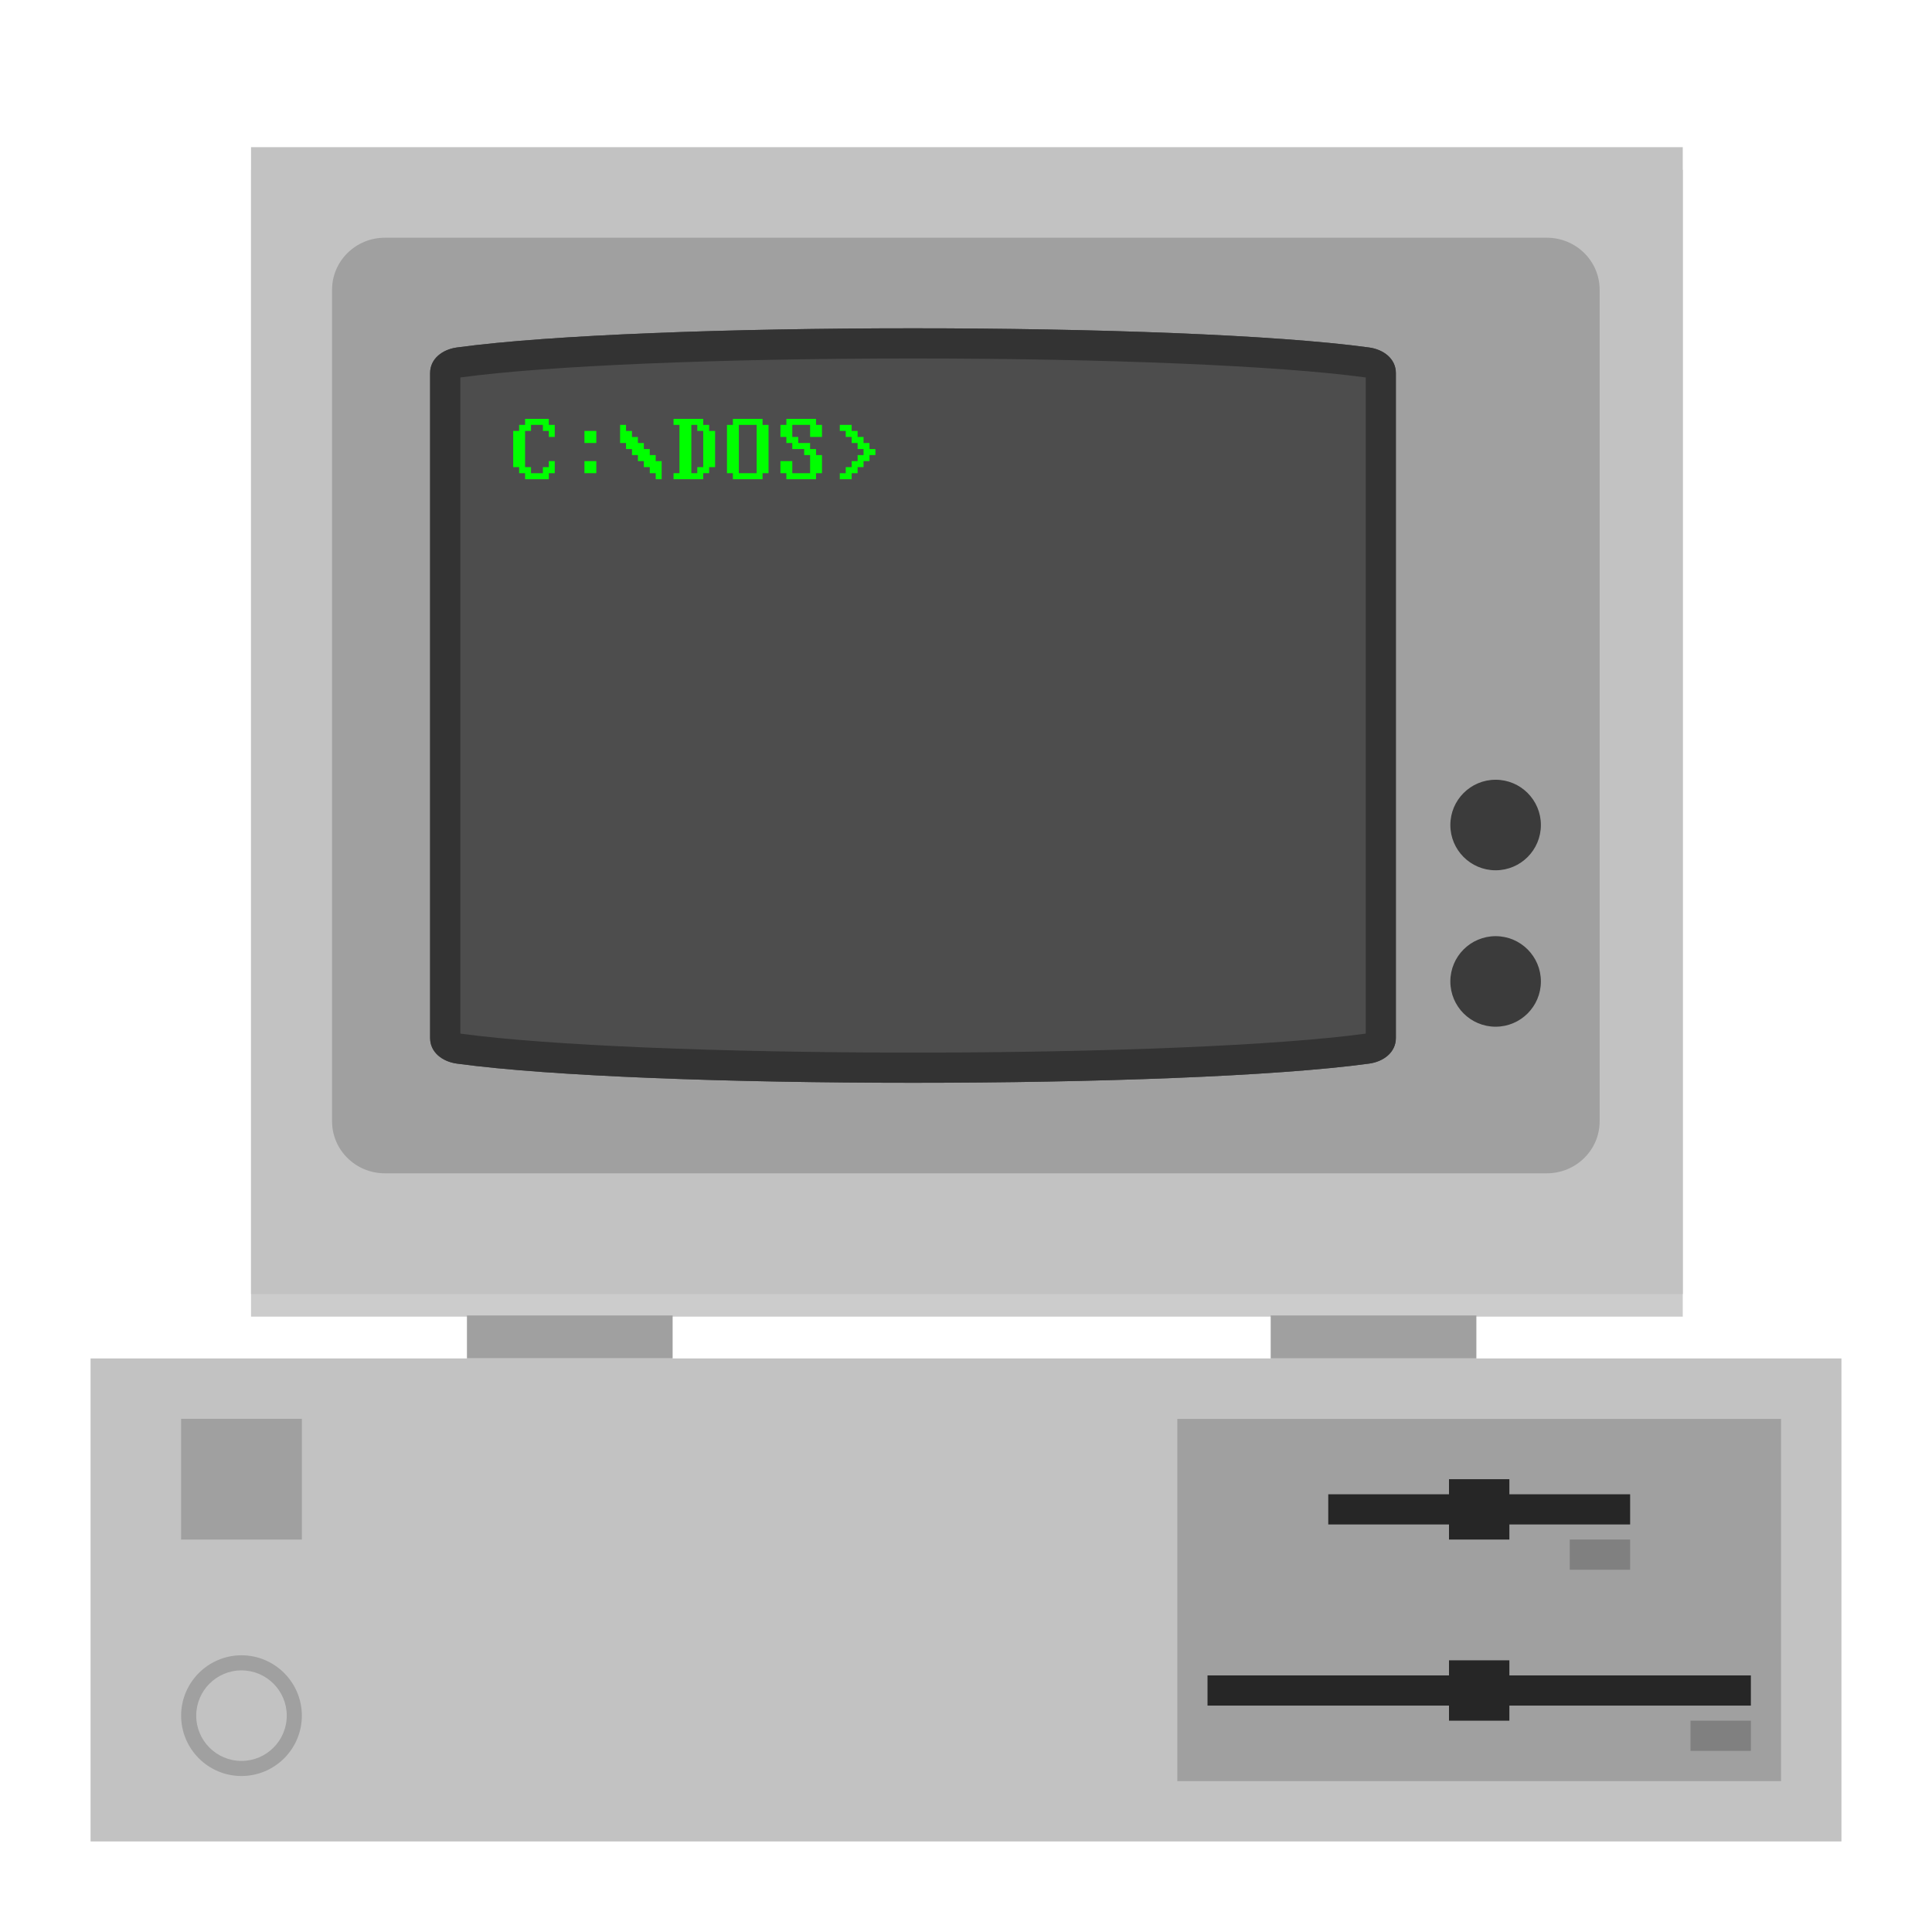 <?xml version="1.0" encoding="UTF-8" standalone="no"?>
<svg
   xmlns:dc="http://purl.org/dc/elements/1.1/"
   xmlns:cc="http://creativecommons.org/ns#"
   xmlns:rdf="http://www.w3.org/1999/02/22-rdf-syntax-ns#"
   xmlns:svg="http://www.w3.org/2000/svg"
   xmlns="http://www.w3.org/2000/svg"
   xmlns:sodipodi="http://sodipodi.sourceforge.net/DTD/sodipodi-0.dtd"
   xmlns:inkscape="http://www.inkscape.org/namespaces/inkscape"
   viewBox="0 0 341.333 341.333"
   height="256"
   width="256"
   xml:space="preserve"
   id="svg2"
   version="1.1"
   sodipodi:docname="DOS.svg"
   inkscape:version="0.92.2 (5c3e80d, 2017-08-06)"
   inkscape:export-filename="D:\Documents\Github\Retrosystem-retroarch-theme\png\DOS.png"
   inkscape:export-xdpi="72"
   inkscape:export-ydpi="72"><sodipodi:namedview
     pagecolor="#ffffff"
     bordercolor="#666666"
     borderopacity="1"
     objecttolerance="10"
     gridtolerance="10"
     guidetolerance="10"
     inkscape:pageopacity="0"
     inkscape:pageshadow="2"
     inkscape:window-width="1024"
     inkscape:window-height="705"
     id="namedview62"
     showgrid="false"
     showguides="true"
     inkscape:guide-bbox="true"
     inkscape:zoom="0.69140623"
     inkscape:cx="-98.084375"
     inkscape:cy="148.5248"
     inkscape:window-x="-8"
     inkscape:window-y="-8"
     inkscape:window-maximized="1"
     inkscape:current-layer="svg2"
     inkscape:pagecheckerboard="true" /><defs
     id="defs6"><clipPath
       id="clipPath18"
       clipPathUnits="userSpaceOnUse"><path
         id="path16"
         d="M 0,256 H 256 V 0 H 0 Z" /></clipPath><clipPath
       id="clipPath26"
       clipPathUnits="userSpaceOnUse"><path
         id="path24"
         d="M 4,252 H 252 V 4 H 4 Z" /></clipPath><clipPath
       id="clipPath44"
       clipPathUnits="userSpaceOnUse"><path
         id="path42"
         d="M 0,256 H 256 V 0 H 0 Z" /></clipPath></defs><g
     transform="matrix(1.335,0,0,-1.333,44.351,30)"
     id="g228"
     style="fill:#cccccc"><path
       sodipodi:nodetypes="ccccc"
       id="path226"
       style="fill:#cccccc;fill-opacity:1;fill-rule:nonzero;stroke:none"
       d="M 0,0 H 189.474 V -152 H 0 V 0"
       inkscape:connector-curvature="0" /></g><g
     id="g50-1"
     transform="matrix(1.607,0,0,-1.647,55.571,-85.623)"
     style="fill:#999999" /><path
     inkscape:connector-curvature="0"
     d="M 118.836,240 H 82.497 v -7.593 h 36.339 z"
     style="fill:#a0a0a0;fill-opacity:1;fill-rule:nonzero;stroke:none;stroke-width:0.379"
     id="path36" /><g
     id="g46"
     transform="matrix(1.335,0,0,-1.333,44.351,26)"><path
       inkscape:connector-curvature="0"
       d="M 0,0 H 189.474 V -152 H 0 V 0"
       style="fill:#c2c2c2;fill-opacity:1;fill-rule:nonzero;stroke:none"
       id="path48"
       sodipodi:nodetypes="ccccc" /></g><g
     id="g50"
     transform="matrix(1.333,0,0,-1.333,68,42)"><path
       inkscape:connector-curvature="0"
       d="m 0,0 h 154 c 3.866,0 7,-3.084 7,-6.889 v -110.222 c 0,-3.805 -3.134,-6.889 -7,-6.889 H 0 c -3.866,0 -7,3.084 -7,6.889 V -6.889 C -7,-3.084 -3.866,0 0,0"
       style="fill:#a0a0a0;fill-opacity:1;fill-rule:nonzero;stroke:none"
       id="path52" /></g><g
     id="g54"
     transform="matrix(1.333,0,0,-1.333,80.717,61.39)"
     style="fill:#4d4d4d"><path
       inkscape:connector-curvature="0"
       d="m 0,0 c 24.889,3.39 96,3.39 120.889,0 1.95,-0.266 3.555,-1.512 3.555,-3.39 v -88.135 c 0,-1.878 -1.605,-3.125 -3.555,-3.39 -24.889,-3.39 -96,-3.39 -120.889,0 -1.95,0.265 -3.556,1.512 -3.556,3.39 V -3.39 c 0,1.878 1.606,3.124 3.556,3.39"
       style="fill:#4d4d4d;fill-opacity:1;fill-rule:nonzero;stroke:none"
       id="path56" /></g><g
     id="g58"
     transform="matrix(1.333,0,0,-1.333,161.31,58)"
     style="fill:#333333"><path
       inkscape:connector-curvature="0"
       d="M 0,0 C -24,0 -48,-0.847 -60.444,-2.542 -62.394,-2.808 -64,-4.054 -64,-5.932 v -88.136 c 0,-1.878 1.606,-3.124 3.556,-3.39 C -48,-99.153 -24,-100 0,-100 c 24,0 48,0.847 60.444,2.542 1.95,0.266 3.556,1.512 3.556,3.39 v 88.136 c 0,1.878 -1.606,3.124 -3.556,3.39 C 48,-0.847 24,0 0,0 M 0,-4 C 25.602,-4 48.556,-4.96 59.905,-6.506 59.938,-6.51 59.97,-6.516 60,-6.522 V -93.478 C 59.97,-93.484 59.938,-93.49 59.905,-93.494 48.556,-95.04 25.602,-96 0,-96 c -25.602,0 -48.556,0.96 -59.905,2.506 -0.033,0.004 -0.065,0.01 -0.095,0.016 v 86.956 c 0.03,0.006 0.062,0.012 0.095,0.016 C -48.556,-4.96 -25.602,-4 0,-4"
       style="fill:#333333;fill-opacity:1;fill-rule:nonzero;stroke:none"
       id="path60" /></g><g
     id="g62"
     transform="matrix(1.333,0,0,-1.333,272.234,145.758)"><path
       inkscape:connector-curvature="0"
       d="m 0,0 c 0,-3.314 -2.686,-6 -6,-6 -3.314,0 -6,2.686 -6,6 0,3.314 2.686,6 6,6 3.314,0 6,-2.686 6,-6"
       style="fill:#3b3b3b;fill-opacity:1;fill-rule:nonzero;stroke:none"
       id="path64" /></g><g
     id="g66"
     transform="matrix(1.333,0,0,-1.333,272.234,173.394)"><path
       inkscape:connector-curvature="0"
       d="m 0,0 c 0,-3.314 -2.686,-6 -6,-6 -3.314,0 -6,2.686 -6,6 0,3.314 2.686,6 6,6 3.314,0 6,-2.686 6,-6"
       style="fill:#3b3b3b;fill-opacity:1;fill-rule:nonzero;stroke:none"
       id="path68" /></g><path
     inkscape:connector-curvature="0"
     d="M 16,325.333 H 325.333 V 240 H 16 Z"
     style="fill:#c2c2c2;fill-opacity:1;fill-rule:nonzero;stroke:none;stroke-width:1.333"
     id="path70" /><path
     inkscape:connector-curvature="0"
     d="m 208,314.68 h 106.667 v -64 H 208 Z"
     style="fill:#a0a0a0;fill-opacity:1;fill-rule:nonzero;stroke:none;stroke-width:1.333"
     id="path72" /><g
     id="g74"
     transform="matrix(1.333,0,0,-1.333,288,266.668)"><path
       inkscape:connector-curvature="0"
       d="M 0,0 H -40"
       style="fill:#262626;fill-opacity:1;fill-rule:nonzero;stroke:none"
       id="path76" /></g><path
     inkscape:connector-curvature="0"
     d="m 234.668,269.333 h 53.332 V 264 h -53.332 z"
     style="fill:#262626;fill-opacity:1;fill-rule:nonzero;stroke:none;stroke-width:1.333"
     id="path78" /><path
     inkscape:connector-curvature="0"
     d="m 256,272 h 10.667 v -10.667 h -10.667 z"
     style="fill:#262626;fill-opacity:1;fill-rule:nonzero;stroke:none;stroke-width:1.333"
     id="path80" /><path
     inkscape:connector-curvature="0"
     d="m 277.333,277.333 h 10.667 V 272 h -10.667 z"
     style="fill:#808080;fill-opacity:1;fill-rule:nonzero;stroke:none;stroke-width:1.333"
     id="path82" /><g
     id="g84"
     transform="matrix(1.333,0,0,-1.333,309.333,298.668)"><path
       inkscape:connector-curvature="0"
       d="M 0,0 H -72"
       style="fill:#262626;fill-opacity:1;fill-rule:nonzero;stroke:none"
       id="path86" /></g><path
     inkscape:connector-curvature="0"
     d="m 213.336,301.333 h 95.997 V 296 h -95.997 z"
     style="fill:#262626;fill-opacity:1;fill-rule:nonzero;stroke:none;stroke-width:1.333"
     id="path88" /><path
     inkscape:connector-curvature="0"
     d="m 256,304 h 10.667 v -10.667 h -10.667 z"
     style="fill:#262626;fill-opacity:1;fill-rule:nonzero;stroke:none;stroke-width:1.333"
     id="path90" /><path
     inkscape:connector-curvature="0"
     d="m 298.667,309.333 h 10.667 V 304 h -10.667 z"
     style="fill:#808080;fill-opacity:1;fill-rule:nonzero;stroke:none;stroke-width:1.333"
     id="path92" /><g
     id="g94"
     transform="matrix(1.333,0,0,-1.333,34.667,303.112)"><path
       inkscape:connector-curvature="0"
       d="M 0,0 C 0,-3.308 2.691,-5.999 5.999,-5.999 9.309,-5.999 12,-3.308 12,0 12,3.31 9.309,6.001 5.999,6.001 2.691,6.001 0,3.31 0,0 M -2,0 C -2,4.411 1.588,8.001 5.999,8.001 10.41,8.001 14,4.411 14,0 14,-4.411 10.41,-7.999 5.999,-7.999 1.588,-7.999 -2,-4.411 -2,0"
       style="fill:#a0a0a0;fill-opacity:1;fill-rule:nonzero;stroke:none"
       id="path96" /></g><path
     inkscape:connector-curvature="0"
     d="M 32,272 H 53.333 V 250.667 H 32 Z"
     style="fill:#a0a0a0;fill-opacity:1;fill-rule:nonzero;stroke:none;stroke-width:1.333"
     id="path98" /><g
     id="g100"
     transform="matrix(1.333,0,0,-1.333,95.913,75.069)"
     style="fill:#00ff00"><path
       inkscape:connector-curvature="0"
       d="M 0,0 H -1.574 V -0.799 H -2.36 v -4.799 h 0.786 V -6.4 H 0 v 0.802 h 0.786 v 0.799 H 1.574 V -6.4 H 0.786 V -7.199 H -2.36 V -6.4 h -0.789 v 0.802 h -0.786 v 4.799 h 0.786 V 0 H -2.36 V 0.801 H 0.786 V 0 H 1.574 V -1.598 H 0.786 v 0.799 H 0 Z"
       style="fill:#00ff00;fill-opacity:1;fill-rule:nonzero;stroke:none"
       id="path102" /></g><path
     inkscape:connector-curvature="0"
     d="m 103.255,81.467 h 2.099 v 2.133 h -2.099 z m 0,-5.333 h 2.099 v 2.133 h -2.099 z"
     style="fill:#00ff00;fill-opacity:1;fill-rule:nonzero;stroke:none;stroke-width:1.333"
     id="path104" /><g
     id="g106"
     transform="matrix(1.333,0,0,-1.333,115.847,83.601)"
     style="fill:#00ff00"><path
       inkscape:connector-curvature="0"
       d="M 0,0 H -0.786 V 0.801 H -1.574 V 1.6 H -2.36 V 2.4 H -3.146 V 3.201 H -3.935 V 4 h -0.786 v 2.4 h 0.786 V 5.6 h 0.789 V 4.801 H -2.36 V 4 h 0.786 V 3.201 h 0.788 V 2.4 H 0 V 1.6 H 0.788 V -0.799 H 0 Z"
       style="fill:#00ff00;fill-opacity:1;fill-rule:nonzero;stroke:none"
       id="path108" /></g><g
     id="g110"
     transform="matrix(1.333,0,0,-1.333,124.24,76.134)"
     style="fill:#00ff00"><path
       inkscape:connector-curvature="0"
       d="M 0,0 H -0.788 V 0.799 H -1.574 V -5.6 h 0.786 v 0.801 H 0 Z m 0,-5.6 v -0.8 h -3.935 v 0.8 h 0.786 V 0.799 H -3.935 V 1.6 H 0 V 0.799 H 0.786 V 0 H 1.574 V -4.799 H 0.786 V -5.6 Z"
       style="fill:#00ff00;fill-opacity:1;fill-rule:nonzero;stroke:none"
       id="path112" /></g><path
     inkscape:connector-curvature="0"
     d="m 133.681,75.068 h -3.147 v 8.533 h 3.147 z m -5.247,0 h 1.048 v -1.068 h 5.247 v 1.068 h 1.052 v 8.533 h -1.052 v 1.065 h -5.247 v -1.065 h -1.048 z"
     style="fill:#00ff00;fill-opacity:1;fill-rule:nonzero;stroke:none;stroke-width:1.333"
     id="path114" /><g
     id="g116"
     transform="matrix(1.333,0,0,-1.333,137.88,81.467)"
     style="fill:#00ff00"><path
       inkscape:connector-curvature="0"
       d="M 0,0 H 1.574 V -1.6 H 3.935 V 0.799 H 3.146 V 1.6 H 1.574 V 2.4 H 0.786 V 3.201 H 0 V 4.799 H 0.786 V 5.6 H 4.721 V 4.799 H 5.509 V 3.201 H 3.935 V 4.799 H 1.574 V 3.201 H 2.36 V 2.4 H 3.935 V 1.6 H 4.721 V 0.799 H 5.509 V -1.6 H 4.721 V -2.4 H 0.786 v 0.8 L 0,-1.6 Z"
       style="fill:#00ff00;fill-opacity:1;fill-rule:nonzero;stroke:none"
       id="path118" /></g><g
     id="g120"
     transform="matrix(1.333,0,0,-1.333,148.369,75.069)"
     style="fill:#00ff00"><path
       inkscape:connector-curvature="0"
       d="M 0,0 H 1.574 V -0.799 H 2.36 V -1.598 H 3.149 V -2.4 H 3.935 V -3.199 H 4.723 V -4 H 3.935 V -4.799 H 3.149 V -5.598 H 2.36 V -6.4 H 1.574 V -7.199 H 0 V -6.4 h 0.788 v 0.802 h 0.786 v 0.799 H 2.36 V -4 h 0.789 v 0.801 H 2.36 V -2.4 H 1.574 v 0.802 H 0.788 v 0.799 H 0 Z"
       style="fill:#00ff00;fill-opacity:1;fill-rule:nonzero;stroke:none"
       id="path122" /></g><path
     id="path230"
     style="fill:#a0a0a0;fill-opacity:1;fill-rule:nonzero;stroke:none;stroke-width:0.379"
     d="m 260.836,240 h -36.339 v -7.593 h 36.339 z"
     inkscape:connector-curvature="0" /></svg>
